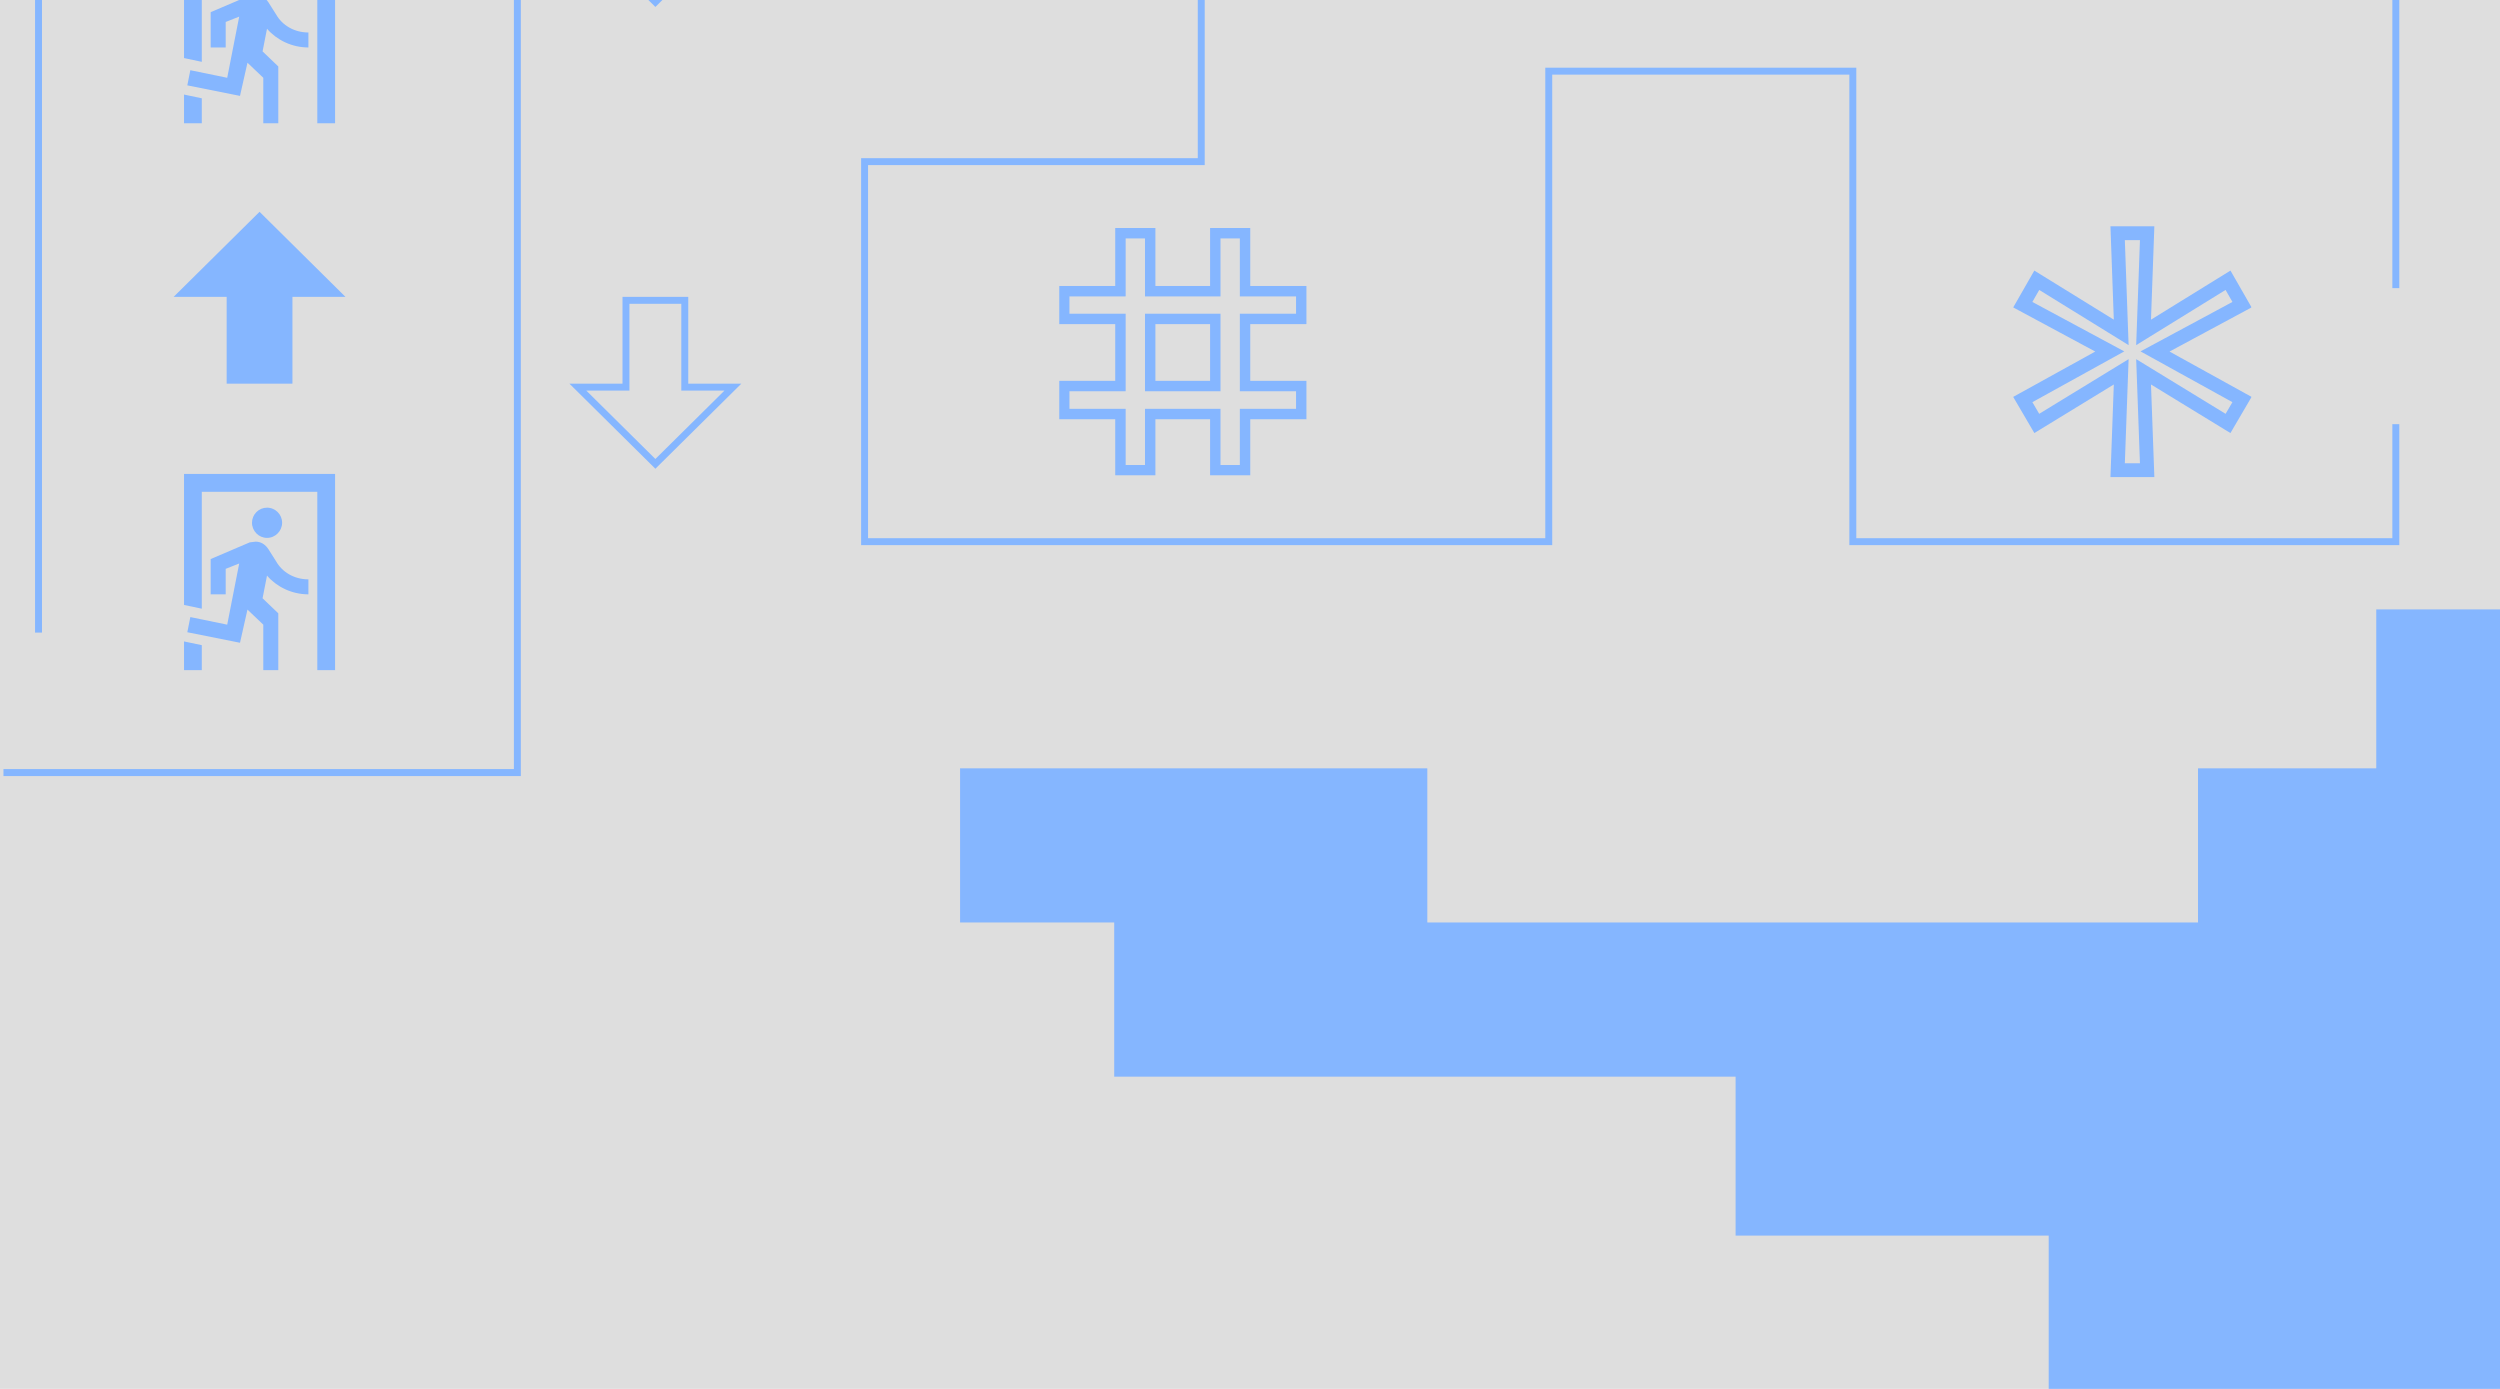 <svg width="1440" height="800" viewBox="0 0 1440 800" fill="none" xmlns="http://www.w3.org/2000/svg">
<g clip-path="url(#clip0_320_486)">
<rect width="1440" height="800" fill="#DEDEDE"/>
<path d="M1380 165.967V-90.356L1213.19 -90.356V-255.051H1144.38V-217.525H892.085V-303L691.915 -303L691.915 93.102L498 93.102L498 196.5V312L712.766 312H892.085V40.983L1067.23 40.983V312L1380 312V244.326" stroke="#85B6FF" stroke-width="4"/>
<path d="M553 442.566V531.356H641.786V620.147H999.705V711.713H1180.05V897.618H1266.06V1077.97H1180.05V980.86H999.705V1077.97V1163.99V1341.57H822.133V1252.78H641.786V1341.57H553V1427.59H1180.05V1252.78H1266.06V1427.59H1446.41V1252.78H1551.84V1558H1632.31V1524.7V1341.57H1812.65V1163.99H1993V897.618H1812.65V991.959H1632.31V897.618H1723.87V803.278H1446.41V531.356H1632.31V620.147H1993V531.356H1895.89V442.566H1812.65V531.356H1723.87V351H1368.72V442.566H1266.06V531.356H822.133V442.566H553Z" fill="#85B6FF"/>
<mask id="path-3-outside-1_320_486" maskUnits="userSpaceOnUse" x="610" y="131" width="143" height="143" fill="black">
<rect fill="white" x="610" y="131" width="143" height="143"/>
<path d="M749.523 238.48H717.15V270.854H700.012V238.48H662.512V270.854H645.373V238.48H613V222.367H645.373V183.695H613V167.729H645.373V134.33H662.512V167.729H700.012V134.33H717.15V167.729H749.523V183.695H717.15V222.367H749.523V238.48ZM700.012 222.367V183.695H662.512V222.367H700.012Z"/>
</mask>
<path d="M749.523 238.48V241.48H752.523V238.48H749.523ZM717.15 238.48V235.48H714.15V238.48H717.15ZM717.15 270.854V273.854H720.15V270.854H717.15ZM700.012 270.854H697.012V273.854H700.012V270.854ZM700.012 238.48H703.012V235.48H700.012V238.48ZM662.512 238.48V235.48H659.512V238.48H662.512ZM662.512 270.854V273.854H665.512V270.854H662.512ZM645.373 270.854H642.373V273.854H645.373V270.854ZM645.373 238.48H648.373V235.48H645.373V238.48ZM613 238.48H610V241.48H613V238.48ZM613 222.367V219.367H610V222.367H613ZM645.373 222.367V225.367H648.373V222.367H645.373ZM645.373 183.695H648.373V180.695H645.373V183.695ZM613 183.695H610V186.695H613V183.695ZM613 167.729V164.729H610V167.729H613ZM645.373 167.729V170.729H648.373V167.729H645.373ZM645.373 134.33V131.33H642.373V134.33H645.373ZM662.512 134.33H665.512V131.33H662.512V134.33ZM662.512 167.729H659.512V170.729H662.512V167.729ZM700.012 167.729V170.729H703.012V167.729H700.012ZM700.012 134.33V131.33H697.012V134.33H700.012ZM717.15 134.33H720.15V131.33H717.15V134.33ZM717.15 167.729H714.15V170.729H717.15V167.729ZM749.523 167.729H752.523V164.729H749.523V167.729ZM749.523 183.695V186.695H752.523V183.695H749.523ZM717.15 183.695V180.695H714.15V183.695H717.15ZM717.15 222.367H714.15V225.367H717.15V222.367ZM749.523 222.367H752.523V219.367H749.523V222.367ZM700.012 222.367V225.367H703.012V222.367H700.012ZM700.012 183.695H703.012V180.695H700.012V183.695ZM662.512 183.695V180.695H659.512V183.695H662.512ZM662.512 222.367H659.512V225.367H662.512V222.367ZM749.523 235.48H717.15V241.48H749.523V235.48ZM714.15 238.48V270.854H720.15V238.48H714.15ZM717.15 267.854H700.012V273.854H717.15V267.854ZM703.012 270.854V238.48H697.012V270.854H703.012ZM700.012 235.48H662.512V241.48H700.012V235.48ZM659.512 238.48V270.854H665.512V238.48H659.512ZM662.512 267.854H645.373V273.854H662.512V267.854ZM648.373 270.854V238.48H642.373V270.854H648.373ZM645.373 235.48H613V241.48H645.373V235.48ZM616 238.48V222.367H610V238.48H616ZM613 225.367H645.373V219.367H613V225.367ZM648.373 222.367V183.695H642.373V222.367H648.373ZM645.373 180.695H613V186.695H645.373V180.695ZM616 183.695V167.729H610V183.695H616ZM613 170.729H645.373V164.729H613V170.729ZM648.373 167.729V134.33H642.373V167.729H648.373ZM645.373 137.33H662.512V131.33H645.373V137.33ZM659.512 134.33V167.729H665.512V134.33H659.512ZM662.512 170.729H700.012V164.729H662.512V170.729ZM703.012 167.729V134.33H697.012V167.729H703.012ZM700.012 137.33H717.15V131.33H700.012V137.33ZM714.15 134.33V167.729H720.15V134.33H714.15ZM717.15 170.729H749.523V164.729H717.15V170.729ZM746.523 167.729V183.695H752.523V167.729H746.523ZM749.523 180.695H717.15V186.695H749.523V180.695ZM714.15 183.695V222.367H720.15V183.695H714.15ZM717.15 225.367H749.523V219.367H717.15V225.367ZM746.523 222.367V238.48H752.523V222.367H746.523ZM703.012 222.367V183.695H697.012V222.367H703.012ZM700.012 180.695H662.512V186.695H700.012V180.695ZM659.512 183.695V222.367H665.512V183.695H659.512ZM662.512 225.367H700.012V219.367H662.512V225.367Z" fill="#85B6FF" mask="url(#path-3-outside-1_320_486)"/>
<mask id="path-5-outside-2_320_486" maskUnits="userSpaceOnUse" x="1159" y="130" width="138" height="145" fill="black">
<rect fill="white" x="1159" y="130" width="138" height="145"/>
<path d="M1291.4 175.492L1241.3 202.445L1291.4 230.131L1283.34 243.9L1234.71 214.164L1236.76 270.854H1219.77L1221.82 214.164L1173.18 243.9L1165.13 230.131L1215.22 202.445L1165.13 175.492L1173.18 161.43L1221.82 191.459L1219.77 134.33H1236.76L1234.71 191.459L1283.34 161.43L1291.4 175.492Z"/>
</mask>
<path d="M1291.4 175.492L1293.29 179.015L1296.91 177.068L1294.87 173.504L1291.4 175.492ZM1241.3 202.445L1239.4 198.923L1232.94 202.398L1239.36 205.946L1241.3 202.445ZM1291.4 230.131L1294.85 232.151L1296.92 228.613L1293.33 226.63L1291.4 230.131ZM1283.34 243.9L1281.25 247.313L1284.73 249.441L1286.79 245.92L1283.34 243.9ZM1234.71 214.164L1236.79 210.751L1230.44 206.867L1230.71 214.309L1234.71 214.164ZM1236.76 270.854V274.854H1240.91L1240.76 270.709L1236.76 270.854ZM1219.77 270.854L1215.77 270.709L1215.62 274.854H1219.77V270.854ZM1221.82 214.164L1225.81 214.309L1226.08 206.867L1219.73 210.751L1221.82 214.164ZM1173.18 243.9L1169.73 245.92L1171.79 249.441L1175.27 247.313L1173.18 243.9ZM1165.13 230.131L1163.19 226.63L1159.6 228.613L1161.67 232.151L1165.13 230.131ZM1215.22 202.445L1217.16 205.946L1223.58 202.398L1217.12 198.923L1215.22 202.445ZM1165.13 175.492L1161.66 173.504L1159.61 177.068L1163.23 179.015L1165.13 175.492ZM1173.18 161.43L1175.29 158.026L1171.77 155.854L1169.71 159.441L1173.18 161.43ZM1221.82 191.459L1219.71 194.862L1226.08 198.794L1225.81 191.315L1221.82 191.459ZM1219.77 134.33V130.33H1215.62L1215.77 134.474L1219.77 134.33ZM1236.76 134.33L1240.76 134.474L1240.9 130.33H1236.76V134.33ZM1234.71 191.459L1230.71 191.315L1230.44 198.794L1236.81 194.862L1234.71 191.459ZM1283.34 161.43L1286.81 159.441L1284.76 155.854L1281.24 158.026L1283.34 161.43ZM1289.5 171.97L1239.4 198.923L1243.19 205.968L1293.29 179.015L1289.5 171.97ZM1239.36 205.946L1289.46 233.632L1293.33 226.63L1243.23 198.944L1239.36 205.946ZM1287.94 228.111L1279.89 241.88L1286.79 245.92L1294.85 232.151L1287.94 228.111ZM1285.43 240.488L1236.79 210.751L1232.62 217.577L1281.25 247.313L1285.43 240.488ZM1230.71 214.309L1232.76 270.998L1240.76 270.709L1238.7 214.019L1230.71 214.309ZM1236.76 266.854H1219.77V274.854H1236.76V266.854ZM1223.76 270.998L1225.81 214.309L1217.82 214.019L1215.77 270.709L1223.76 270.998ZM1219.73 210.751L1171.1 240.488L1175.27 247.313L1223.9 217.577L1219.73 210.751ZM1176.64 241.88L1168.58 228.111L1161.67 232.151L1169.73 245.92L1176.64 241.88ZM1167.06 233.632L1217.16 205.946L1213.29 198.944L1163.19 226.63L1167.06 233.632ZM1217.12 198.923L1167.02 171.97L1163.23 179.015L1213.33 205.968L1217.12 198.923ZM1168.6 177.481L1176.65 163.418L1169.71 159.441L1161.66 173.504L1168.6 177.481ZM1171.08 164.833L1219.71 194.862L1223.92 188.056L1175.29 158.026L1171.08 164.833ZM1225.81 191.315L1223.76 134.187L1215.77 134.474L1217.82 191.602L1225.81 191.315ZM1219.77 138.33H1236.76V130.33H1219.77V138.33ZM1232.76 134.187L1230.71 191.315L1238.7 191.602L1240.76 134.474L1232.76 134.187ZM1236.81 194.862L1285.44 164.833L1281.24 158.026L1232.61 188.056L1236.81 194.862ZM1279.87 163.418L1287.93 177.481L1294.87 173.504L1286.81 159.441L1279.87 163.418Z" fill="#85B6FF" mask="url(#path-5-outside-2_320_486)"/>
<path d="M168.441 221H130.559V171H100L149.5 122L199 171H168.441V221Z" fill="#85B6FF"/>
<path d="M358.559 -95L396.441 -95L396.441 -45L427 -45L377.5 4L328 -45L358.559 -45L358.559 -95Z" fill="#85B6FF"/>
<path d="M377.5 267.186L332.863 223L358.559 223H360.559V221L360.559 173L394.441 173L394.441 221V223H396.441H422.137L377.5 267.186Z" stroke="#85B6FF" stroke-width="4"/>
<path d="M22.182 364.377V-49.188M2 445H298V-303H170.182M22.182 -49.188V-303H170.182M22.182 -49.188H43.111L106.646 -182.812H170.182V-303" stroke="#85B6FF" stroke-width="4"/>
<path d="M153.799 309.828C149.039 309.828 145.15 305.873 145.15 301.096C145.15 298.794 146.061 296.586 147.683 294.958C149.305 293.33 151.505 292.415 153.799 292.415C158.609 292.415 162.499 296.319 162.499 301.096C162.499 305.873 158.609 309.828 153.799 309.828ZM138.241 370.231L107.894 364.17L109.634 355.439L130.872 359.805L137.781 324.569L130.002 327.651V342.341H121.353V322.001L143.871 312.396L147.299 311.985C150.37 311.985 152.929 313.731 154.618 316.351L159.019 323.285C162.499 329.5 169.408 333.712 177.647 333.712V342.341C168.128 342.341 159.428 338.078 153.799 331.555L151.24 344.601L160.298 353.281V386H151.649V359.805L142.54 351.124L138.241 370.231ZM193 386H182.765V283.273H116.235V350.61L106 348.453V273H193V386ZM116.235 386H106V369.461L116.235 371.618V386Z" fill="#85B6FF"/>
<path d="M153.799 -5.172C149.039 -5.172 145.15 -9.127 145.15 -13.904C145.15 -16.206 146.061 -18.414 147.683 -20.042C149.305 -21.67 151.505 -22.584 153.799 -22.584C158.609 -22.584 162.499 -18.681 162.499 -13.904C162.499 -9.127 158.609 -5.172 153.799 -5.172ZM138.241 55.231L107.894 49.17L109.634 40.439L130.872 44.804L137.781 9.569L130.002 12.651V27.341H121.353V7.001L143.871 -2.604L147.299 -3.015C150.37 -3.015 152.929 -1.269 154.618 1.351L159.019 8.285C162.499 14.5 169.408 18.712 177.647 18.712V27.341C168.128 27.341 159.428 23.078 153.799 16.555L151.24 29.601L160.298 38.281V71H151.649V44.804L142.54 36.124L138.241 55.231ZM193 71H182.765V-31.727H116.235V35.611L106 33.453V-42H193V71ZM116.235 71H106V54.461L116.235 56.618V71Z" fill="#85B6FF"/>
</g>
<defs>
<clipPath id="clip0_320_486">
<rect width="1440" height="800" fill="white"/>
</clipPath>
</defs>
</svg>
